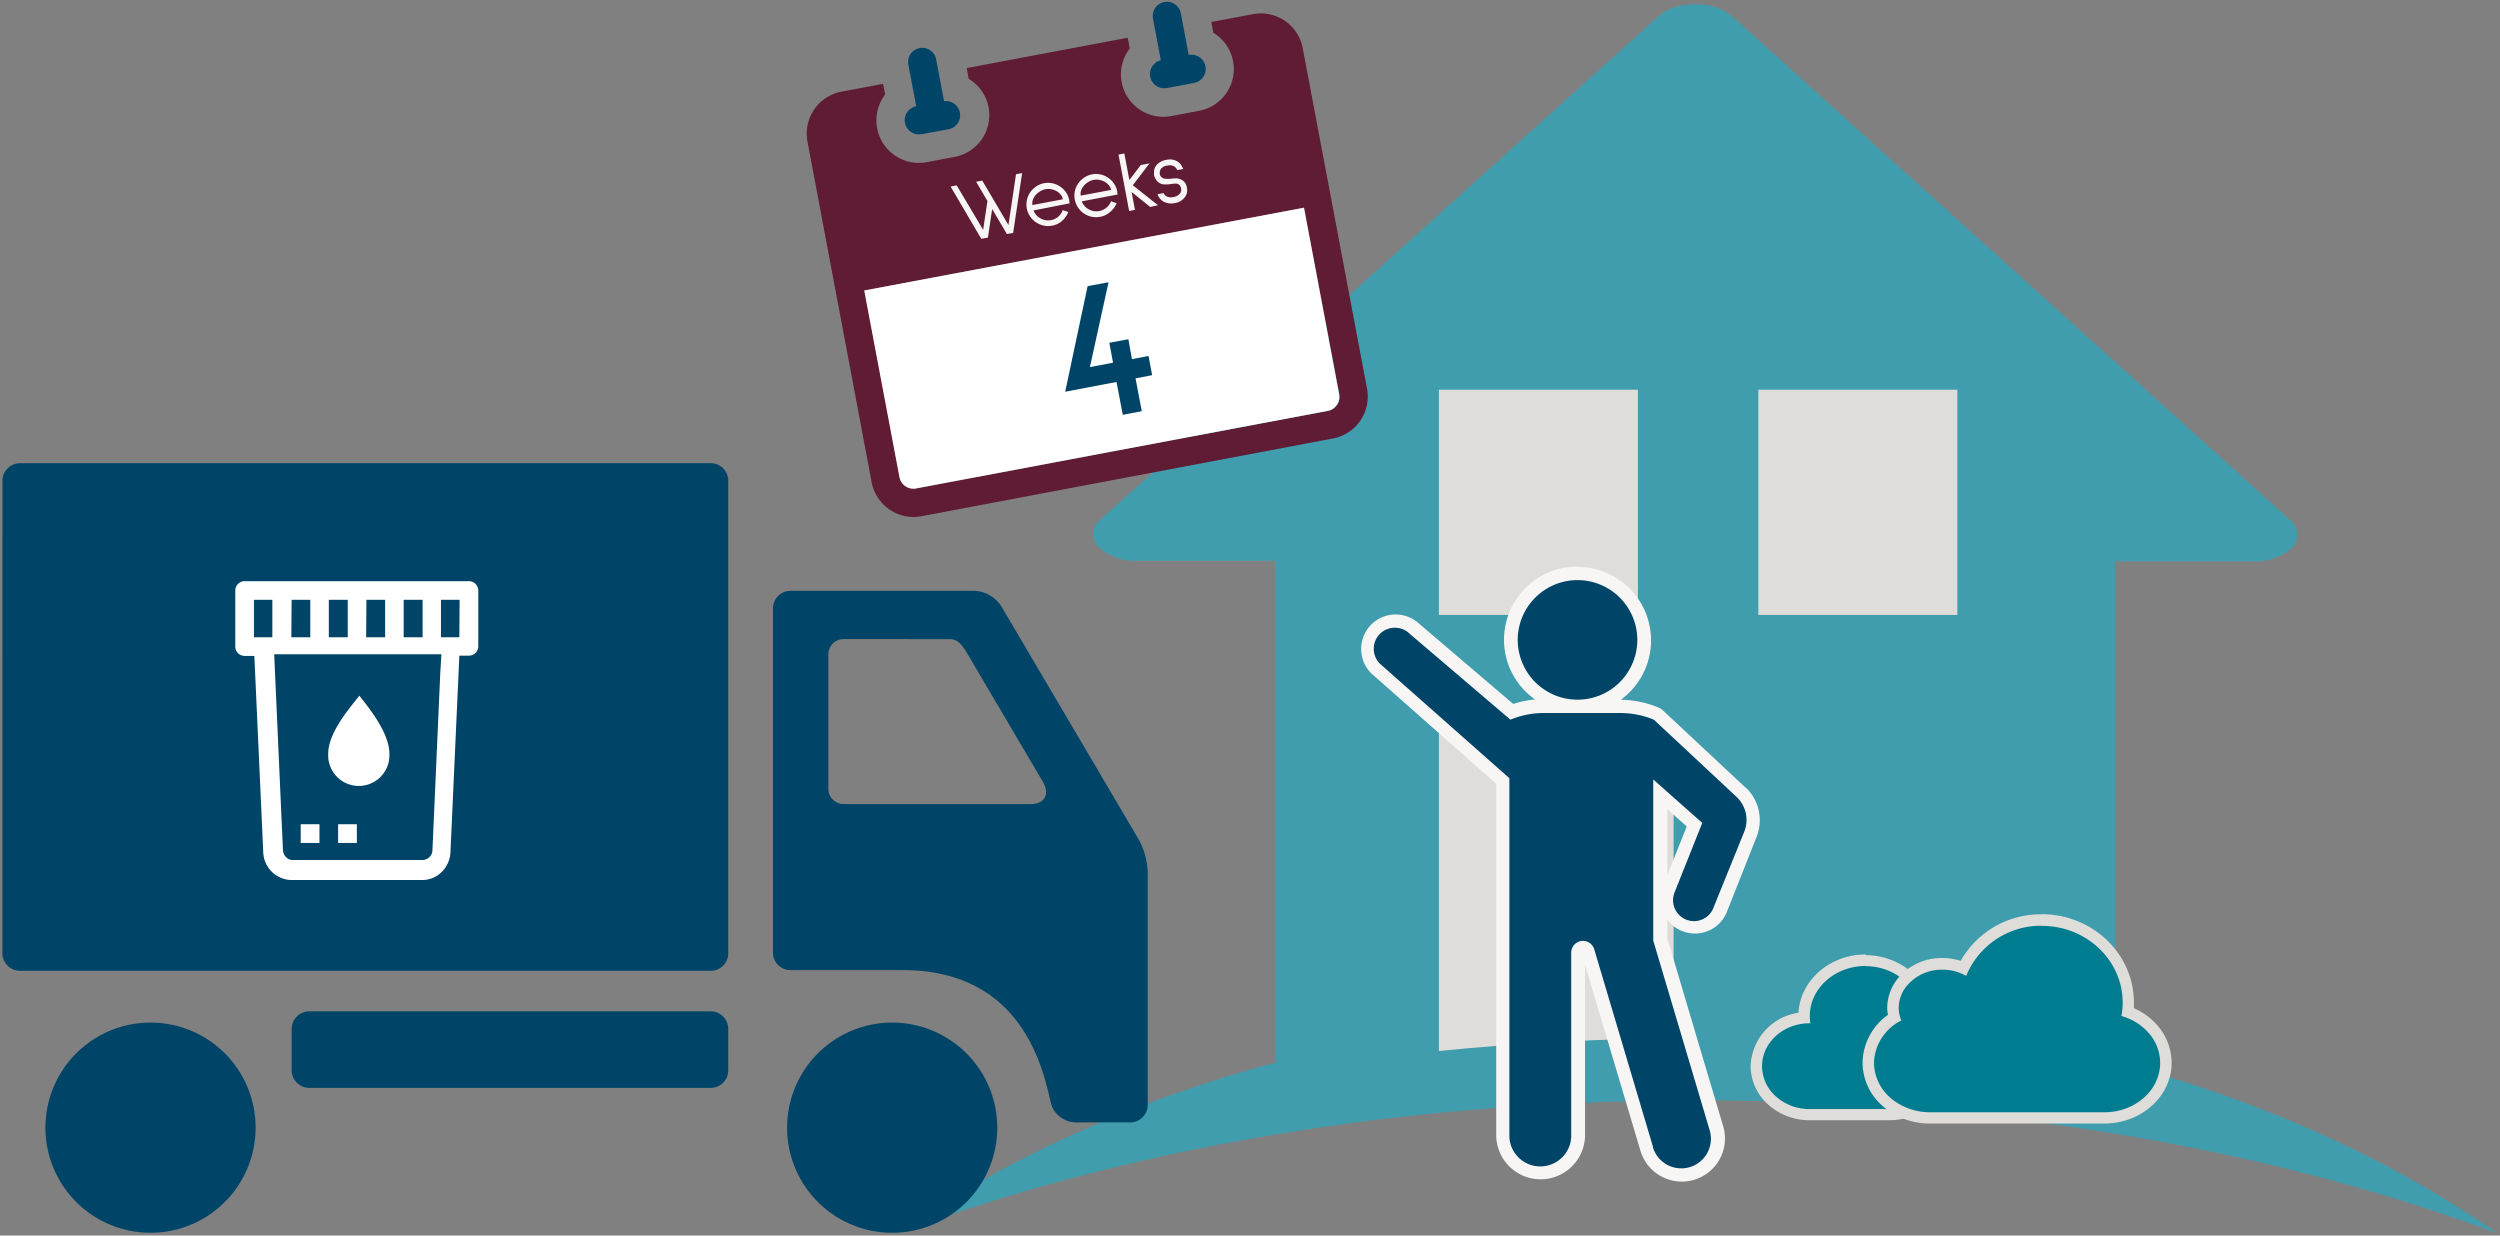 <svg id="Layer_1" data-name="Layer 1" xmlns="http://www.w3.org/2000/svg" viewBox="0 0 376.35 186"><rect x="0" y="0" width="376.35" height="186" fill="#808080" stroke="none"/><defs><style>.cls-1{fill:#409dad;}.cls-2{fill:#007c91;}.cls-3{fill:#dfddd9;}.cls-4,.cls-9{fill:#004568;}.cls-5{fill:#611c35;}.cls-6{isolation:isolate;}.cls-7{fill:#f7f6f5;}.cls-8{fill:#fff;}.cls-9{stroke:#004568;stroke-miterlimit:10;}</style></defs><path class="cls-1" d="M318.44,159.81V84.5h20.77a8.13,8.13,0,0,0,5.77-2,2.74,2.74,0,0,0,.13-3.87L345,78.5,261,2.66a8,8,0,0,0-5.47-2h-.68a8,8,0,0,0-5.41,2l-84,75.76a2.73,2.73,0,0,0-.14,3.86,1.85,1.85,0,0,0,.14.14,8.13,8.13,0,0,0,5.77,2H192v75.39h.55c-22,5.89-41.56,14.77-57.3,25.84,33.63-12.57,75.26-20,120.34-20s86.71,7.45,120.33,20C360.17,174.62,340.56,165.7,318.44,159.81Z"/><path class="cls-2" d="M272.36,167.85a8.48,8.48,0,0,1-5.58-2.1,7,7,0,0,1-2.39-5.21c0-3.79,3.15-6.9,7.19-7.29V153c0-4.64,4.15-8.41,9.25-8.41a9.82,9.82,0,0,1,6,2.06l.71.54-.57.69a5.36,5.36,0,0,0-1.23,3.4,5.19,5.19,0,0,0,.15,1.24l.15.61-.54.33a7.3,7.3,0,0,0-3.51,6.1,7,7,0,0,0,2.49,5.32,7.82,7.82,0,0,0,1.82,1.19l2.31,1.13-2.52.5a8.82,8.82,0,0,1-1.7.16Z"/><path class="cls-3" d="M280.89,145.45a8.9,8.9,0,0,1,5.45,1.87h0a6.22,6.22,0,0,0-1.39,3.92,5.87,5.87,0,0,0,.17,1.45,8.18,8.18,0,0,0-3.92,6.81,7.93,7.93,0,0,0,2.79,6,9.45,9.45,0,0,0,2,1.31,7.86,7.86,0,0,1-1.53.15h-12.1a7.55,7.55,0,0,1-5-1.89,6.12,6.12,0,0,1-2.1-4.57c0-3.57,3.22-6.46,7.19-6.46h.09a6.56,6.56,0,0,1-.09-1.08c0-4.17,3.77-7.54,8.39-7.54h.06m0-1.73h-.07c-5.38,0-9.81,3.89-10.09,8.77a8.42,8.42,0,0,0-7.2,8,7.83,7.83,0,0,0,2.69,5.87,9.31,9.31,0,0,0,6.14,2.31h12.07a9.69,9.69,0,0,0,1.86-.18l5-1-4.63-2.25a8.33,8.33,0,0,1-1.63-1.07,6.19,6.19,0,0,1-2.19-4.69,6.41,6.41,0,0,1,3.1-5.34l1.07-.66-.3-1.22a4.21,4.21,0,0,1-.12-1,4.48,4.48,0,0,1,1-2.83l1.11-1.37-1.31-1a10.65,10.65,0,0,0-6.51-2.24Z"/><path class="cls-2" d="M290.54,168.32a10.22,10.22,0,0,1-3.51-.62,9.32,9.32,0,0,1-3-1.78,7.86,7.86,0,0,1-2.76-5.89,8.18,8.18,0,0,1,3.93-6.79,5.83,5.83,0,0,1-.21-1.44,6.13,6.13,0,0,1,1.39-3.89,7.69,7.69,0,0,1,5.92-2.78h.13a8.17,8.17,0,0,1,3.16.62,13,13,0,0,1,11.67-7.24h.15c7.18,0,13,5.57,13,12.43a11.28,11.28,0,0,1-.09,1.42,9.29,9.29,0,0,1,3.89,2.7,7.66,7.66,0,0,1,1.84,4.94,7.83,7.83,0,0,1-2.74,5.92,9.84,9.84,0,0,1-6.51,2.39Z"/><path class="cls-3" d="M307.24,139.38h.14c6.72,0,12.17,5.18,12.17,11.57a10.34,10.34,0,0,1-.19,2,8.55,8.55,0,0,1,4.2,2.66,6.86,6.86,0,0,1,1.63,4.39c0,4.11-3.75,7.44-8.39,7.44H290.52a9.13,9.13,0,0,1-3.19-.57,8.65,8.65,0,0,1-2.75-1.61,7.06,7.06,0,0,1-2.47-5.26,7.33,7.33,0,0,1,4.12-6.37,5,5,0,0,1-.4-1.87,5.22,5.22,0,0,1,1.2-3.32,6.83,6.83,0,0,1,5.25-2.46h.18a7.16,7.16,0,0,1,3.53.93,12.16,12.16,0,0,1,11.25-7.55m0-1.72a13.85,13.85,0,0,0-12.08,7,9.12,9.12,0,0,0-2.7-.42h-.18a8.5,8.5,0,0,0-6.58,3.08,7.13,7.13,0,0,0-1.6,4.42v.06a6.65,6.65,0,0,0,.11,1,9,9,0,0,0-3.82,7.12v.1a8.7,8.7,0,0,0,3.08,6.55,10.39,10.39,0,0,0,3.27,1.93,11.06,11.06,0,0,0,3.78.66h26.24c5.62,0,10.16-4.11,10.16-9.16a8.63,8.63,0,0,0-2.05-5.51,10.19,10.19,0,0,0-3.63-2.7v-.86c0-7.33-6.24-13.29-13.9-13.29Z"/><path class="cls-3" d="M251.94,156.29c-12,.12-23.89.77-35.33,1.93V109.85h35.33Z"/><rect class="cls-3" x="216.61" y="58.67" width="29.96" height="33.9"/><rect class="cls-3" x="264.7" y="58.67" width="29.96" height="33.9"/><path class="cls-4" d="M.37,72.36A2.65,2.65,0,0,1,3,69.73H107a2.63,2.63,0,0,1,2.63,2.63v71.15a2.63,2.63,0,0,1-2.63,2.63H3a2.65,2.65,0,0,1-2.64-2.63Zm43.54,88.78a2.65,2.65,0,0,0,2.63,2.63H107a2.63,2.63,0,0,0,2.63-2.63h0v-6.26a2.65,2.65,0,0,0-2.63-2.63H46.54a2.65,2.65,0,0,0-2.63,2.63Zm90.41-7.2a15.82,15.82,0,1,0,15.81,15.83v0A15.82,15.82,0,0,0,134.32,153.94Zm-111.65,0a15.82,15.82,0,1,0,15.81,15.83v0A15.81,15.81,0,0,0,22.67,153.94Zm150.11-22.52v34.91a2.64,2.64,0,0,1-2.64,2.64H162a4,4,0,0,1-3.65-2.43c-.93-2.74-2.8-20.5-22.45-20.5H119a2.64,2.64,0,0,1-2.64-2.64V91.58A2.65,2.65,0,0,1,119,88.94h27.71a5.14,5.14,0,0,1,4,2.28l20.8,35.3A11.32,11.32,0,0,1,172.78,131.42ZM157,117.7,145.7,98.53c-1-1.67-1.56-2.32-2.84-2.32H127a2.3,2.3,0,0,0-2.3,2.3h0v20.22a2.3,2.3,0,0,0,2.29,2.31h28.23C157.07,121.05,158.15,119.72,157,117.7Z"/><path class="cls-5" d="M188.63,2.13l-6.28,1.18.3,1.62a6.39,6.39,0,0,1-2.13,11.75l-4.19.79A6.39,6.39,0,0,1,170.07,7.3l-.3-1.62-24.25,4.57.31,1.61a6.39,6.39,0,0,1-2.13,11.76l-4.19.79a6.4,6.4,0,0,1-6.26-10.18l-.31-1.61-6.28,1.18a6.43,6.43,0,0,0-5.11,7.48l9.67,51.33a6.43,6.43,0,0,0,7.48,5.11L200.7,66a6.42,6.42,0,0,0,5.1-7.47L196.11,7.23A6.41,6.41,0,0,0,188.63,2.13Zm13,57.23a2.15,2.15,0,0,1-1.7,2.49l-62,11.68a2.14,2.14,0,0,1-2.49-1.71l-5.3-28.09L196.3,31.27Z"/><path class="cls-4" d="M138.72,20.21l4.19-.78a2.14,2.14,0,0,0-.79-4.2l-1.19-6.29a2.13,2.13,0,0,0-4.19.79L137.93,16a2.13,2.13,0,1,0,.79,4.19Z"/><path class="cls-4" d="M175.54,13.28l4.19-.79a2.14,2.14,0,0,0-.56-4.24l-.23,0L177.76,2a2.13,2.13,0,0,0-4.19.79l1.18,6.28a2.14,2.14,0,0,0,.79,4.2Z"/><g class="cls-6"><g class="cls-6"><path class="cls-7" d="M148,34.6l.65-4.34-1.7-2.9.92-.17,1.71,2.9,2.23,3.79,1.14-7.65.92-.17-1.35,9-.94.17-2.22-3.76-.64,4.3-1,.18-4.62-7.87.92-.17Z"/></g><g class="cls-6"><path class="cls-7" d="M155.58,31.68a2.37,2.37,0,0,0,2.63,1.46,2.34,2.34,0,0,0,1.09-.51,2.37,2.37,0,0,0,.69-1l.83.29a3.33,3.33,0,0,1-.95,1.34,3,3,0,0,1-1.49.71,3.1,3.1,0,0,1-1.68-.13,3.31,3.31,0,0,1-1.39-.94,3.23,3.23,0,0,1,.35-4.58,3.2,3.2,0,0,1,3.19-.61,3.34,3.34,0,0,1,1.39.94,3.16,3.16,0,0,1,.73,1.53c0,.1,0,.24.06.43ZM156.3,29a2.25,2.25,0,0,0-.73.87,1.7,1.7,0,0,0-.15,1L160,30a1.66,1.66,0,0,0-.52-.91,2.29,2.29,0,0,0-1-.55,2.32,2.32,0,0,0-1.14-.05A2.49,2.49,0,0,0,156.3,29Z"/></g><g class="cls-6"><path class="cls-7" d="M162.85,30.31a2.28,2.28,0,0,0,1.05,1.2,2.32,2.32,0,0,0,1.59.26,2.37,2.37,0,0,0,1.77-1.47l.83.29a3.33,3.33,0,0,1-1,1.34,3,3,0,0,1-1.49.71,3.11,3.11,0,0,1-1.68-.13,3.28,3.28,0,0,1-1.38-.94,3.22,3.22,0,0,1,.34-4.58,3.22,3.22,0,0,1,3.2-.61,3.37,3.37,0,0,1,1.38.94,3.16,3.16,0,0,1,.73,1.53c0,.1,0,.24.06.43Zm.72-2.73a2.34,2.34,0,0,0-.73.87,1.7,1.7,0,0,0-.15,1l4.57-.86a1.66,1.66,0,0,0-.52-.9,2.31,2.31,0,0,0-1-.55,2.37,2.37,0,0,0-1.15-.05A2.49,2.49,0,0,0,163.57,27.58Z"/></g><g class="cls-6"><path class="cls-7" d="M173.16,31.16l-2.81-2.26.51,2.7-.88.16-1.6-8.49.88-.17.75,4,1.73-2.26,1.31-.25-2.52,3.3,3.79,3Z"/></g><g class="cls-6"><path class="cls-7" d="M175.56,29.53a1.51,1.51,0,0,0,1.1.13,1.55,1.55,0,0,0,.91-.46.89.89,0,0,0,.24-.79,1,1,0,0,0-.29-.59.72.72,0,0,0-.47-.18,4.49,4.49,0,0,0-.73.06,5.65,5.65,0,0,1-1.11.06,1.58,1.58,0,0,1-.85-.34,1.86,1.86,0,0,1-.63-1.07,1.2,1.2,0,0,1,0-.23,1.76,1.76,0,0,1,.44-1.35,2.58,2.58,0,0,1,1.45-.71h0a2.26,2.26,0,0,1,1.2.05,2.08,2.08,0,0,1,.81.51,2.36,2.36,0,0,1,.48.82l-.89.17a1.21,1.21,0,0,0-.24-.39,1.3,1.3,0,0,0-1.2-.3,1.5,1.5,0,0,0-1,.47,1.07,1.07,0,0,0-.19.67.86.86,0,0,0,0,.15.83.83,0,0,0,.32.5.88.88,0,0,0,.51.2,5.18,5.18,0,0,0,.82,0,5.34,5.34,0,0,1,.73-.06,1.71,1.71,0,0,1,.6.08,1.58,1.58,0,0,1,1.11,1.35,1.84,1.84,0,0,1,0,.74,1.82,1.82,0,0,1-.31.66,2.24,2.24,0,0,1-1.52.89,2.42,2.42,0,0,1-1.76-.26,2.08,2.08,0,0,1-.83-1.07l.89-.17A1.24,1.24,0,0,0,175.56,29.53Z"/></g></g><path class="cls-8" d="M201.59,59.36a2.15,2.15,0,0,1-1.7,2.49l-62,11.68a2.14,2.14,0,0,1-2.49-1.71l-5.3-28.09,66.2-12.46Z"/><path class="cls-9" d="M170,54.65l2.5-.48.36,1.91-2.5.48.94,4.94-1.88.36-.94-4.94L161,58.34l3.15-14.83,2.08-.39L163.42,55.9l4.72-.9-.56-3,1.88-.35Z"/><path class="cls-4" d="M231.89,176.81a5.67,5.67,0,0,1-5.67-5.66V117.59l-19.16-17a4.15,4.15,0,1,1,5.84-5.89l14.63,12.47a14.25,14.25,0,0,1,4.88-.86h3.68a10,10,0,1,1,2.77,0h4.86a14.37,14.37,0,0,1,5.6,1.13,1.17,1.17,0,0,1,.3.19l12.55,11.73a5.8,5.8,0,0,1,1.31,6.26L259,136.89a4.13,4.13,0,0,1-3.87,2.62,4.25,4.25,0,0,1-1.54-.29,4.19,4.19,0,0,1-2.34-5.42l3.86-9.68L250,119.56v21.85l8.44,28.36a5.46,5.46,0,0,1-3.72,6.78,5.29,5.29,0,0,1-1.53.22,5.5,5.5,0,0,1-5.25-3.91L239,143.21a.73.73,0,0,0-.72-.53.76.76,0,0,0-.76.75v27.72A5.67,5.67,0,0,1,231.89,176.81Z"/><path class="cls-7" d="M237.48,87.33a9,9,0,1,1-9,9,9,9,0,0,1,9-9M210,94.5a3.15,3.15,0,0,1,2.23.92l15.15,12.92a13,13,0,0,1,5.08-1h11.31a13.26,13.26,0,0,1,5.2,1l12.55,11.72a4.76,4.76,0,0,1,1.06,5.14L258,136.51a3.15,3.15,0,1,1-5.86-2.29v0l4.12-10.34-7.38-6.54v24.26l8.48,28.5a4.46,4.46,0,0,1-8.52,2.65l0-.11L240,142.92a1.77,1.77,0,0,0-3.47.51v27.72a4.66,4.66,0,0,1-9.31,0v-54L207.72,99.9a3.17,3.17,0,0,1,0-4.46A3.14,3.14,0,0,1,210,94.5m27.52-9.2a11,11,0,0,0-6.43,20,15.37,15.37,0,0,0-3.29.67l-14.19-12.1a5.19,5.19,0,0,0-7.28,7.39l.09.09L225.24,118v53.1a6.69,6.69,0,0,0,13.37,0V145.23l8.34,28a6.5,6.5,0,0,0,12.73-1.82,6.7,6.7,0,0,0-.28-1.89L251,141.26v-2.81a5.19,5.19,0,0,0,4.15,2.08,5.15,5.15,0,0,0,4.82-3.27L264.43,126a6.8,6.8,0,0,0-1.51-7.34h-.05l-12.55-11.73a1.83,1.83,0,0,0-.6-.39,15.18,15.18,0,0,0-5.72-1.2,11.06,11.06,0,0,0-6.52-20ZM251,131.74v-9.92l2.92,2.59Z"/><rect class="cls-8" x="45.27" y="124.08" width="2.82" height="2.82"/><rect class="cls-8" x="50.9" y="124.08" width="2.82" height="2.82"/><path class="cls-8" d="M54.1,104.73l1.19,1.53c2.23,2.95,3.35,5.35,3.33,7.28a4.61,4.61,0,1,1-9.21-.09c0-1.94,1.21-4.33,3.49-7.21l.29-.37Z"/><path class="cls-8" d="M70.62,87.49H36.82a1.41,1.41,0,0,0-1.4,1.41v8.43a1.4,1.4,0,0,0,1.4,1.41h1.47l1.34,29.57a4.33,4.33,0,0,0,4.23,4.17H63.58a4.11,4.11,0,0,0,2.3-.71,4.43,4.43,0,0,0,1.93-3.45L69.15,98.7h1.47A1.41,1.41,0,0,0,72,97.29V88.9A1.41,1.41,0,0,0,70.62,87.49Zm-7,2.8v5.64H60.77l0-5.64Zm-8.46,0h2.82v5.64H55.12Zm-2.81,0v5.64H49.5V90.29Zm-8.45,0h2.81v5.64H43.86ZM41,95.93H38.23V90.29H41Zm25.28,5.37h0L65.1,128a1.51,1.51,0,0,1-1.4,1.46H44a1.2,1.2,0,0,1-.52-.12,1.61,1.61,0,0,1-.88-1.35l-.2-4.34-1-22.38h0l-.12-2.78H66.45Zm2.87-5.37H66.38V90.29h2.81Z"/></svg>